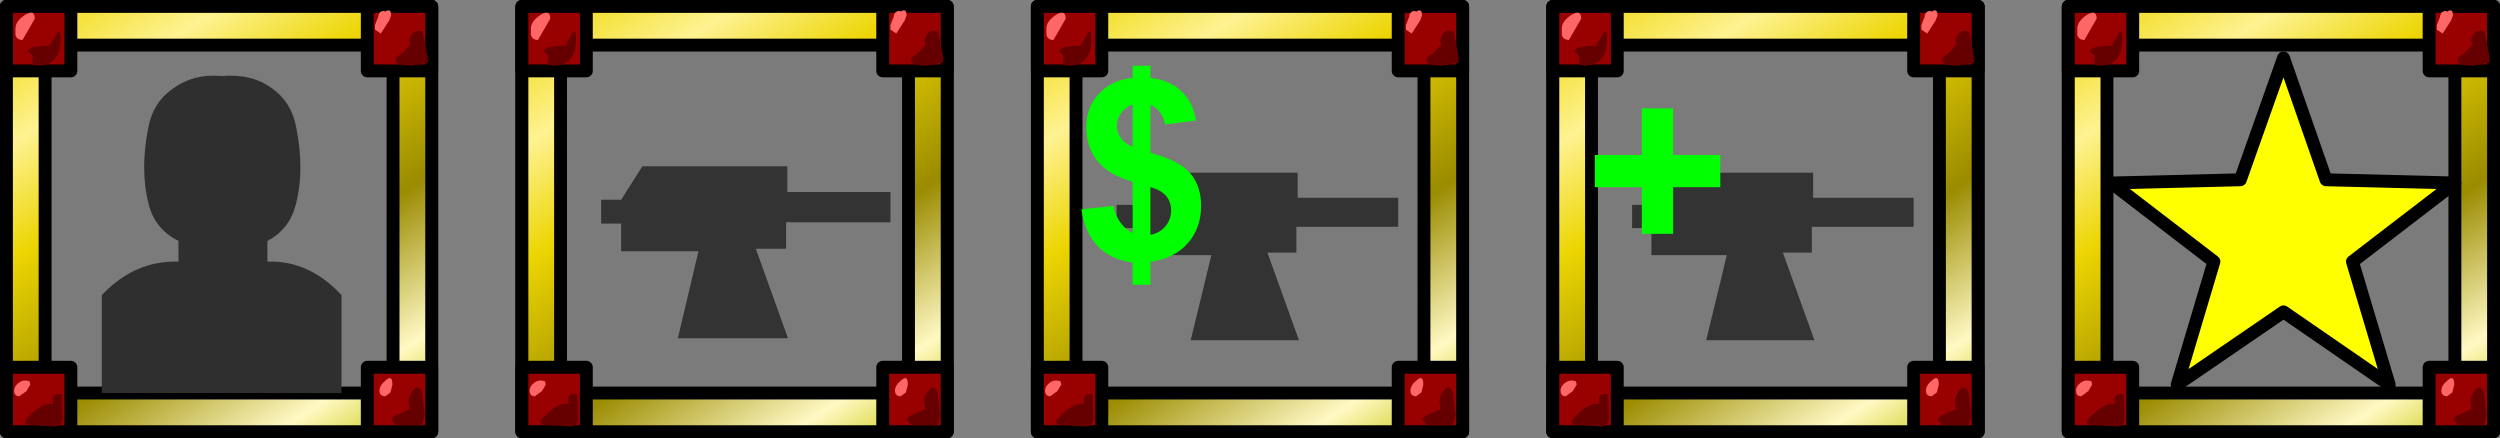 <?xml version="1.0" encoding="UTF-8" standalone="no"?>
<svg xmlns:xlink="http://www.w3.org/1999/xlink" height="204.0px" width="1164.0px" xmlns="http://www.w3.org/2000/svg">
  <rect width="100%" height="100%" fill="#808080" stroke="none"/>
  <g transform="matrix(6.0, 0.0, 0.0, 6.0, 222.0, 102.0)">
    <use height="34.0" id="m1" transform="matrix(1.0, 0.0, 0.0, 1.0, -37.0, -17.0)" width="34.0" xlink:href="#button0"/>
    <use height="34.0" id="m2" transform="matrix(1.0, 0.0, 0.0, 1.0, 3.0, -17.0)" width="34.0" xlink:href="#button1"/>
    <use height="34.0" id="m2" transform="matrix(1.0, 0.0, 0.0, 1.0, 43.0, -17.0)" width="34.0" xlink:href="#button2"/>
    <use height="34.0" id="m2" transform="matrix(1.0, 0.0, 0.0, 1.0, 83.0, -17.0)" width="34.0" xlink:href="#button3"/>
    <use height="34.0" id="m2" transform="matrix(1.0, 0.0, 0.0, 1.0, 123.0, -17.0)" width="34.0" xlink:href="#button4"/>
  </g>
  <defs>
    <g id="button0" transform="matrix(1.0, 0.0, 0.0, 1.0, 0.5, 0.5)">
      <use height="34.0" transform="matrix(1.0, 0.0, 0.0, 1.0, -0.5, -0.5)" width="34.0" xlink:href="#shape0"/>
      <use height="32.3" transform="matrix(1.0, 0.0, 0.0, 1.0, 0.6, 0.3)" width="32.1" xlink:href="#shape1"/>
    </g>
    <g id="shape0" transform="matrix(1.0, 0.0, 0.0, 1.0, 0.5, 0.5)">
      <path d="M33.0 0.0 L33.0 33.0 0.0 33.0 0.0 0.0 33.0 0.0" fill="#c4c4c4" fill-rule="evenodd" stroke="none"/>
      <path d="M33.0 0.0 L33.0 33.0 0.0 33.0 0.0 0.0 33.0 0.0 Z" fill="none" stroke="#000000" stroke-linecap="round" stroke-linejoin="round" stroke-width="1.0"/>
      <path d="M30.0 3.0 L3.0 3.0 3.0 30.0 30.0 30.0 30.0 3.0 M33.0 0.0 L33.0 33.0 0.0 33.0 0.0 0.0 33.0 0.0" fill="url(#gradient0)" fill-rule="evenodd" stroke="none"/>
      <path d="M30.0 3.0 L30.0 30.0 3.0 30.0 3.0 3.0 30.0 3.0" fill="#7b7b7b" fill-rule="evenodd" stroke="none"/>
      <path d="M30.0 3.0 L30.0 30.0 3.0 30.0 3.0 3.0 30.0 3.0 M33.0 0.0 L33.0 33.0 0.0 33.0 0.0 0.0 33.0 0.0" fill="none" stroke="#000000" stroke-linecap="round" stroke-linejoin="round" stroke-width="1.0"/>
      <path d="M28.0 0.0 L33.0 0.0 33.0 5.0 28.0 5.0 28.0 0.0 M0.0 0.0 L5.0 0.0 5.0 5.0 0.0 5.0 0.0 0.0 M5.0 28.0 L5.0 33.0 0.0 33.0 0.0 28.0 5.0 28.0 M28.0 28.0 L33.0 28.0 33.0 33.0 28.0 33.0 28.0 28.0" fill="#990000" fill-rule="evenodd" stroke="none"/>
      <path d="M28.0 0.0 L33.0 0.0 33.0 5.0 28.0 5.0 28.0 0.0 M0.0 0.0 L5.0 0.0 5.0 5.0 0.0 5.0 0.0 0.0 M5.0 28.0 L5.0 33.0 0.0 33.0 0.0 28.0 5.0 28.0 M28.0 28.0 L33.0 28.0 33.0 33.0 28.0 33.0 28.0 28.0" fill="none" stroke="#000000" stroke-linecap="round" stroke-linejoin="round" stroke-width="1.0"/>
    </g>
    <linearGradient gradientTransform="matrix(0.015, 0.023, -0.023, 0.015, 16.5, 16.45)" gradientUnits="userSpaceOnUse" id="gradient0" spreadMethod="pad" x1="-819.2" x2="819.2">
      <stop offset="0.0" stop-color="#eed600"/>
      <stop offset="0.196" stop-color="#fef292"/>
      <stop offset="0.365" stop-color="#ecd502"/>
      <stop offset="0.635" stop-color="#9a8b00"/>
      <stop offset="0.863" stop-color="#fff9c4"/>
      <stop offset="1.0" stop-color="#c4c400"/>
    </linearGradient>
    <g id="shape1" transform="matrix(1.0, 0.0, 0.0, 1.0, -0.6, -0.3)">
      <path d="M29.7 1.1 L29.6 1.25 29.05 2.1 28.6 1.8 28.6 1.45 28.85 0.8 Q28.9 0.35 29.3 0.35 L29.4 0.4 Q29.85 0.1 29.85 0.7 L29.7 1.1 M1.25 2.6 Q0.8 2.6 0.7 2.2 L0.7 1.7 Q0.7 1.15 1.45 0.65 2.2 0.2 2.2 0.95 L1.25 2.6 M1.85 29.35 L1.55 29.85 1.0 30.25 Q0.6 30.25 0.6 29.8 0.6 29.5 0.9 29.25 1.3 28.9 1.8 29.1 L1.85 29.35 M29.95 29.35 L29.8 29.95 29.4 30.25 Q28.95 30.25 28.95 29.8 28.95 29.4 29.45 29.0 29.95 28.55 29.95 29.35" fill="#ff6666" fill-rule="evenodd" stroke="none"/>
      <path d="M32.7 3.95 L32.7 4.35 31.45 4.6 Q30.2 4.6 30.2 4.2 30.2 3.9 30.7 3.65 L31.35 2.95 Q31.15 2.6 31.45 2.15 31.8 1.75 32.3 1.95 L32.7 3.95 M3.9 2.1 Q4.2 1.65 4.2 2.5 4.2 4.6 2.45 4.6 L2.05 4.55 Q1.95 4.05 2.1 3.9 L1.7 3.5 Q1.7 3.05 3.35 3.05 L3.9 2.1 M3.6 30.35 Q3.7 30.0 4.3 30.1 L4.35 32.05 Q4.25 32.6 3.75 32.6 L1.6 32.45 Q1.45 32.4 1.45 32.15 2.65 30.7 3.6 30.85 L3.6 30.35 M32.25 32.5 L31.25 32.5 30.25 32.5 29.85 32.05 30.05 31.8 31.3 31.25 31.2 30.65 Q31.2 30.25 31.55 29.8 31.95 29.25 32.25 29.95 L32.45 31.75 32.25 32.5" fill="#660000" fill-rule="evenodd" stroke="none"/>
      <path d="M22.5 9.45 Q23.15 12.75 22.45 15.4 21.95 17.3 20.25 18.2 L20.25 19.8 Q23.5 19.7 26.0 22.4 L26.0 30.0 7.4 30.0 7.4 22.4 Q9.95 19.7 13.35 19.8 L13.35 18.2 Q11.55 17.3 11.05 15.4 10.35 12.75 11.0 9.45 11.35 7.45 12.95 6.35 14.55 5.2 16.7 5.4 19.05 5.2 20.6 6.35 22.15 7.45 22.5 9.45" fill="#2f2f2f" fill-rule="evenodd" stroke="none"/>
    </g>
    <g id="button1" transform="matrix(1.0, 0.0, 0.0, 1.0, 0.5, 0.5)">
      <use height="34.0" transform="matrix(1.0, 0.0, 0.0, 1.0, -0.5, -0.5)" width="34.0" xlink:href="#shape0"/>
      <use height="32.3" transform="matrix(1.0, 0.0, 0.0, 1.0, 0.6, 0.3)" width="32.1" xlink:href="#shape2"/>
    </g>
    <g id="shape2" transform="matrix(1.0, 0.0, 0.0, 1.0, -0.6, -0.3)">
      <path d="M29.4 0.4 Q29.85 0.1 29.85 0.7 L29.7 1.1 29.6 1.25 29.05 2.1 28.6 1.8 28.6 1.45 28.85 0.8 Q28.9 0.35 29.3 0.35 L29.4 0.4 M1.25 2.6 Q0.8 2.6 0.7 2.2 L0.7 1.7 Q0.7 1.15 1.45 0.65 2.2 0.2 2.2 0.95 L1.25 2.6 M1.85 29.35 L1.55 29.85 1.0 30.25 Q0.6 30.25 0.6 29.8 0.6 29.5 0.9 29.25 1.3 28.9 1.8 29.1 L1.85 29.35 M29.95 29.35 L29.8 29.95 29.4 30.25 Q28.95 30.25 28.95 29.8 28.95 29.4 29.45 29.0 29.95 28.55 29.95 29.35" fill="#ff6666" fill-rule="evenodd" stroke="none"/>
      <path d="M32.7 3.95 L32.7 4.35 31.45 4.6 Q30.2 4.6 30.2 4.2 30.2 3.9 30.7 3.65 L31.35 2.95 Q31.15 2.6 31.45 2.15 31.8 1.75 32.3 1.95 L32.7 3.95 M3.9 2.1 Q4.2 1.65 4.2 2.5 4.2 4.6 2.45 4.6 L2.05 4.55 Q1.95 4.05 2.1 3.9 L1.7 3.5 Q1.7 3.05 3.35 3.05 L3.9 2.1 M3.6 30.35 Q3.7 30.0 4.3 30.1 L4.35 32.05 Q4.25 32.6 3.75 32.6 L1.6 32.45 Q1.45 32.4 1.45 32.15 2.65 30.7 3.6 30.85 L3.6 30.35 M32.25 32.5 L31.25 32.5 30.25 32.5 29.85 32.05 30.05 31.8 31.3 31.25 31.2 30.65 Q31.2 30.25 31.55 29.8 31.95 29.25 32.25 29.95 L32.45 31.75 32.25 32.5" fill="#660000" fill-rule="evenodd" stroke="none"/>
      <path d="M20.5 18.8 L18.15 18.8 20.65 25.75 12.1 25.75 13.7 19.0 7.7 19.0 7.7 16.85 6.15 16.85 6.15 15.0 7.7 15.0 9.35 12.4 20.6 12.4 20.6 14.4 28.6 14.4 28.6 16.75 20.5 16.75 20.5 18.8" fill="#333333" fill-rule="evenodd" stroke="none"/>
    </g>
    <g id="button2" transform="matrix(1.0, 0.0, 0.0, 1.0, 0.5, 0.5)">
      <use height="34.0" transform="matrix(1.0, 0.0, 0.0, 1.0, -0.5, -0.5)" width="34.0" xlink:href="#shape0"/>
      <use height="32.3" transform="matrix(1.0, 0.0, 0.0, 1.0, 0.6, 0.3)" width="32.1" xlink:href="#shape3"/>
      <use height="19.6" transform="matrix(1.0, 0.0, 0.0, 1.0, 3.45, 3.15)" width="21.8" xlink:href="#text0"/>
    </g>
    <g id="shape3" transform="matrix(1.0, 0.0, 0.0, 1.0, -0.6, -0.3)">
      <path d="M29.6 1.25 L29.05 2.1 28.6 1.8 28.6 1.45 28.85 0.8 Q28.9 0.35 29.3 0.35 L29.4 0.4 Q29.85 0.1 29.85 0.7 L29.7 1.1 29.6 1.25 M1.25 2.6 Q0.8 2.6 0.7 2.2 L0.7 1.7 Q0.7 1.15 1.45 0.65 2.2 0.2 2.2 0.95 L1.25 2.6 M1.85 29.35 L1.55 29.85 1.0 30.25 Q0.6 30.25 0.6 29.8 0.6 29.5 0.9 29.25 1.3 28.9 1.8 29.1 L1.85 29.35 M29.95 29.35 L29.8 29.95 29.4 30.25 Q28.95 30.25 28.95 29.8 28.95 29.4 29.45 29.0 29.95 28.55 29.95 29.35" fill="#ff6666" fill-rule="evenodd" stroke="none"/>
      <path d="M32.7 3.95 L32.7 4.35 31.45 4.6 Q30.2 4.6 30.2 4.2 30.2 3.9 30.7 3.65 L31.35 2.95 Q31.15 2.6 31.45 2.15 31.8 1.75 32.3 1.95 L32.7 3.95 M4.2 2.5 Q4.2 4.6 2.45 4.6 L2.05 4.55 Q1.95 4.05 2.1 3.9 L1.7 3.5 Q1.7 3.05 3.35 3.05 L3.9 2.1 Q4.2 1.65 4.2 2.5 M3.6 30.35 Q3.7 30.0 4.3 30.1 L4.35 32.05 Q4.25 32.6 3.75 32.6 L1.6 32.45 Q1.45 32.4 1.45 32.15 2.65 30.7 3.6 30.85 L3.6 30.35 M32.25 32.5 L31.25 32.5 30.25 32.5 29.85 32.05 30.05 31.8 31.3 31.25 31.2 30.65 Q31.2 30.25 31.55 29.8 31.95 29.25 32.25 29.95 L32.45 31.75 32.25 32.5" fill="#660000" fill-rule="evenodd" stroke="none"/>
      <path d="M28.0 17.1 L20.1 17.1 20.1 19.1 17.85 19.1 20.3 25.9 11.9 25.9 13.5 19.3 7.65 19.3 7.65 17.2 6.15 17.2 6.15 15.4 7.65 15.4 9.3 12.9 20.2 12.9 20.2 14.85 28.0 14.85 28.0 17.1" fill="#333333" fill-rule="evenodd" stroke="none"/>
    </g>
    <g id="text0" transform="matrix(1.0, 0.0, 0.0, 1.0, -67.35, -0.5)">
      <g transform="matrix(1.0, 0.0, 0.0, 1.0, 66.65, 0.0)">
        <use fill="#00ff00" height="19.6" transform="matrix(0.019, 0.0, 0.0, 0.019, 0.0, 17.0)" width="21.8" xlink:href="#font_Arial__0"/>
      </g>
    </g>
    <g id="font_Arial__0">
      <path d="M317.0 -101.5 L317.0 -296.5 Q362.0 -283.5 382.0 -259.0 401.5 -235.0 401.5 -201.5 401.5 -164.0 378.0 -136.0 354.5 -108.5 317.0 -101.5 M244.5 -633.5 L244.5 -460.5 Q212.0 -474.5 196.0 -497.0 180.0 -520.0 180.0 -546.5 180.0 -575.5 197.5 -599.5 215.0 -623.5 244.5 -633.5 M244.5 -108.5 L244.5 -108.5 Q217.5 -121.5 195.5 -150.5 173.5 -179.5 165.5 -219.5 L35.0 -205.5 Q50.0 -107.0 104.0 -53.0 158.0 1.0 244.5 11.5 L244.5 102.5 317.0 102.5 317.0 9.0 Q414.5 -5.0 469.5 -67.0 524.0 -129.0 524.0 -219.5 524.0 -300.5 480.5 -352.0 437.0 -404.0 317.0 -436.5 L317.0 -632.0 Q365.5 -611.0 377.0 -552.0 L503.5 -568.5 Q490.5 -643.5 443.5 -688.0 396.5 -733.0 317.0 -742.5 L317.0 -792.0 244.5 -792.0 244.5 -742.5 Q158.5 -734.0 107.0 -678.0 55.0 -622.5 55.0 -540.5 55.0 -459.5 101.0 -402.5 146.5 -346.0 244.5 -318.0 L244.5 -108.5" fill-rule="evenodd" stroke="none"/>
    </g>
    <g id="button3" transform="matrix(1.0, 0.0, 0.0, 1.0, 0.5, 0.5)">
      <use height="34.0" transform="matrix(1.0, 0.0, 0.0, 1.0, -0.5, -0.5)" width="34.0" xlink:href="#shape0"/>
      <use height="32.3" transform="matrix(1.0, 0.0, 0.0, 1.0, 0.6, 0.3)" width="32.1" xlink:href="#shape3"/>
      <use height="14.85" transform="matrix(1.0, 0.0, 0.0, 1.0, 3.35, 6.0)" width="22.2" xlink:href="#text1"/>
    </g>
    <g id="text1" transform="matrix(1.0, 0.0, 0.0, 1.0, -67.25, -3.35)">
      <g transform="matrix(1.0, 0.0, 0.0, 1.0, 66.35, 0.0)">
        <use fill="#00ff00" height="14.85" transform="matrix(0.019, 0.0, 0.0, 0.019, 0.0, 17.0)" width="22.2" xlink:href="#font_Arial__1"/>
      </g>
    </g>
    <g id="font_Arial__1">
      <path d="M234.5 -105.5 L362.5 -105.5 362.5 -296.0 555.0 -296.0 555.0 -427.5 362.5 -427.5 362.5 -618.0 234.5 -618.0 234.5 -427.5 42.5 -427.5 42.5 -296.0 234.5 -296.0 234.5 -105.5" fill-rule="evenodd" stroke="none"/>
    </g>
    <g id="button4" transform="matrix(1.0, 0.0, 0.0, 1.0, 0.5, 0.5)">
      <use height="34.0" transform="matrix(1.0, 0.0, 0.0, 1.0, -0.5, -0.5)" width="34.0" xlink:href="#shape0"/>
      <use height="32.3" transform="matrix(1.0, 0.0, 0.0, 1.0, 0.6, 0.3)" width="32.1" xlink:href="#shape4"/>
    </g>
    <g id="shape4" transform="matrix(1.0, 0.0, 0.0, 1.0, -0.6, -0.3)">
      <path d="M29.6 1.25 L29.05 2.1 28.6 1.8 28.6 1.45 28.85 0.8 Q28.9 0.35 29.3 0.35 L29.4 0.4 Q29.85 0.1 29.85 0.7 L29.7 1.1 29.6 1.25 M1.25 2.6 Q0.8 2.6 0.7 2.2 L0.7 1.7 Q0.7 1.15 1.45 0.65 2.2 0.2 2.2 0.95 L1.25 2.6 M1.85 29.35 L1.55 29.85 1.0 30.25 Q0.6 30.25 0.6 29.8 0.6 29.5 0.9 29.25 1.3 28.9 1.8 29.1 L1.85 29.35 M29.95 29.35 L29.8 29.95 29.4 30.25 Q28.95 30.25 28.95 29.8 28.95 29.4 29.45 29.0 29.95 28.55 29.95 29.35" fill="#ff6666" fill-rule="evenodd" stroke="none"/>
      <path d="M32.7 3.95 L32.7 4.35 31.45 4.6 Q30.2 4.6 30.2 4.2 30.2 3.9 30.7 3.65 L31.35 2.95 Q31.15 2.6 31.45 2.15 31.8 1.75 32.3 1.95 L32.7 3.95 M4.2 2.5 Q4.2 4.6 2.45 4.6 L2.05 4.55 Q1.95 4.05 2.1 3.9 L1.7 3.5 Q1.7 3.05 3.35 3.05 L3.9 2.1 Q4.2 1.65 4.2 2.5 M3.6 30.35 Q3.7 30.0 4.3 30.1 L4.35 32.05 Q4.25 32.6 3.75 32.6 L1.6 32.45 Q1.45 32.4 1.45 32.15 2.65 30.7 3.6 30.85 L3.6 30.35 M32.25 32.5 L31.25 32.5 30.25 32.5 29.85 32.05 30.05 31.8 31.3 31.25 31.2 30.65 Q31.2 30.25 31.55 29.8 31.95 29.25 32.25 29.95 L32.45 31.75 32.25 32.5" fill="#660000" fill-rule="evenodd" stroke="none"/>
      <path d="M22.05 19.8 L24.9 29.35 16.7 23.7 8.45 29.35 11.3 19.8 3.35 13.7 13.35 13.45 16.7 4.0 20.0 13.45 30.0 13.7 22.05 19.8" fill="#ffff00" fill-rule="evenodd" stroke="none"/>
      <path d="M22.05 19.8 L24.9 29.35 16.7 23.7 8.45 29.35 11.3 19.8 3.35 13.7 13.35 13.45 16.7 4.0 20.0 13.45 30.0 13.7 22.05 19.8 Z" fill="none" stroke="#000000" stroke-linecap="round" stroke-linejoin="round" stroke-width="1.0"/>
    </g>
  </defs>
</svg>
